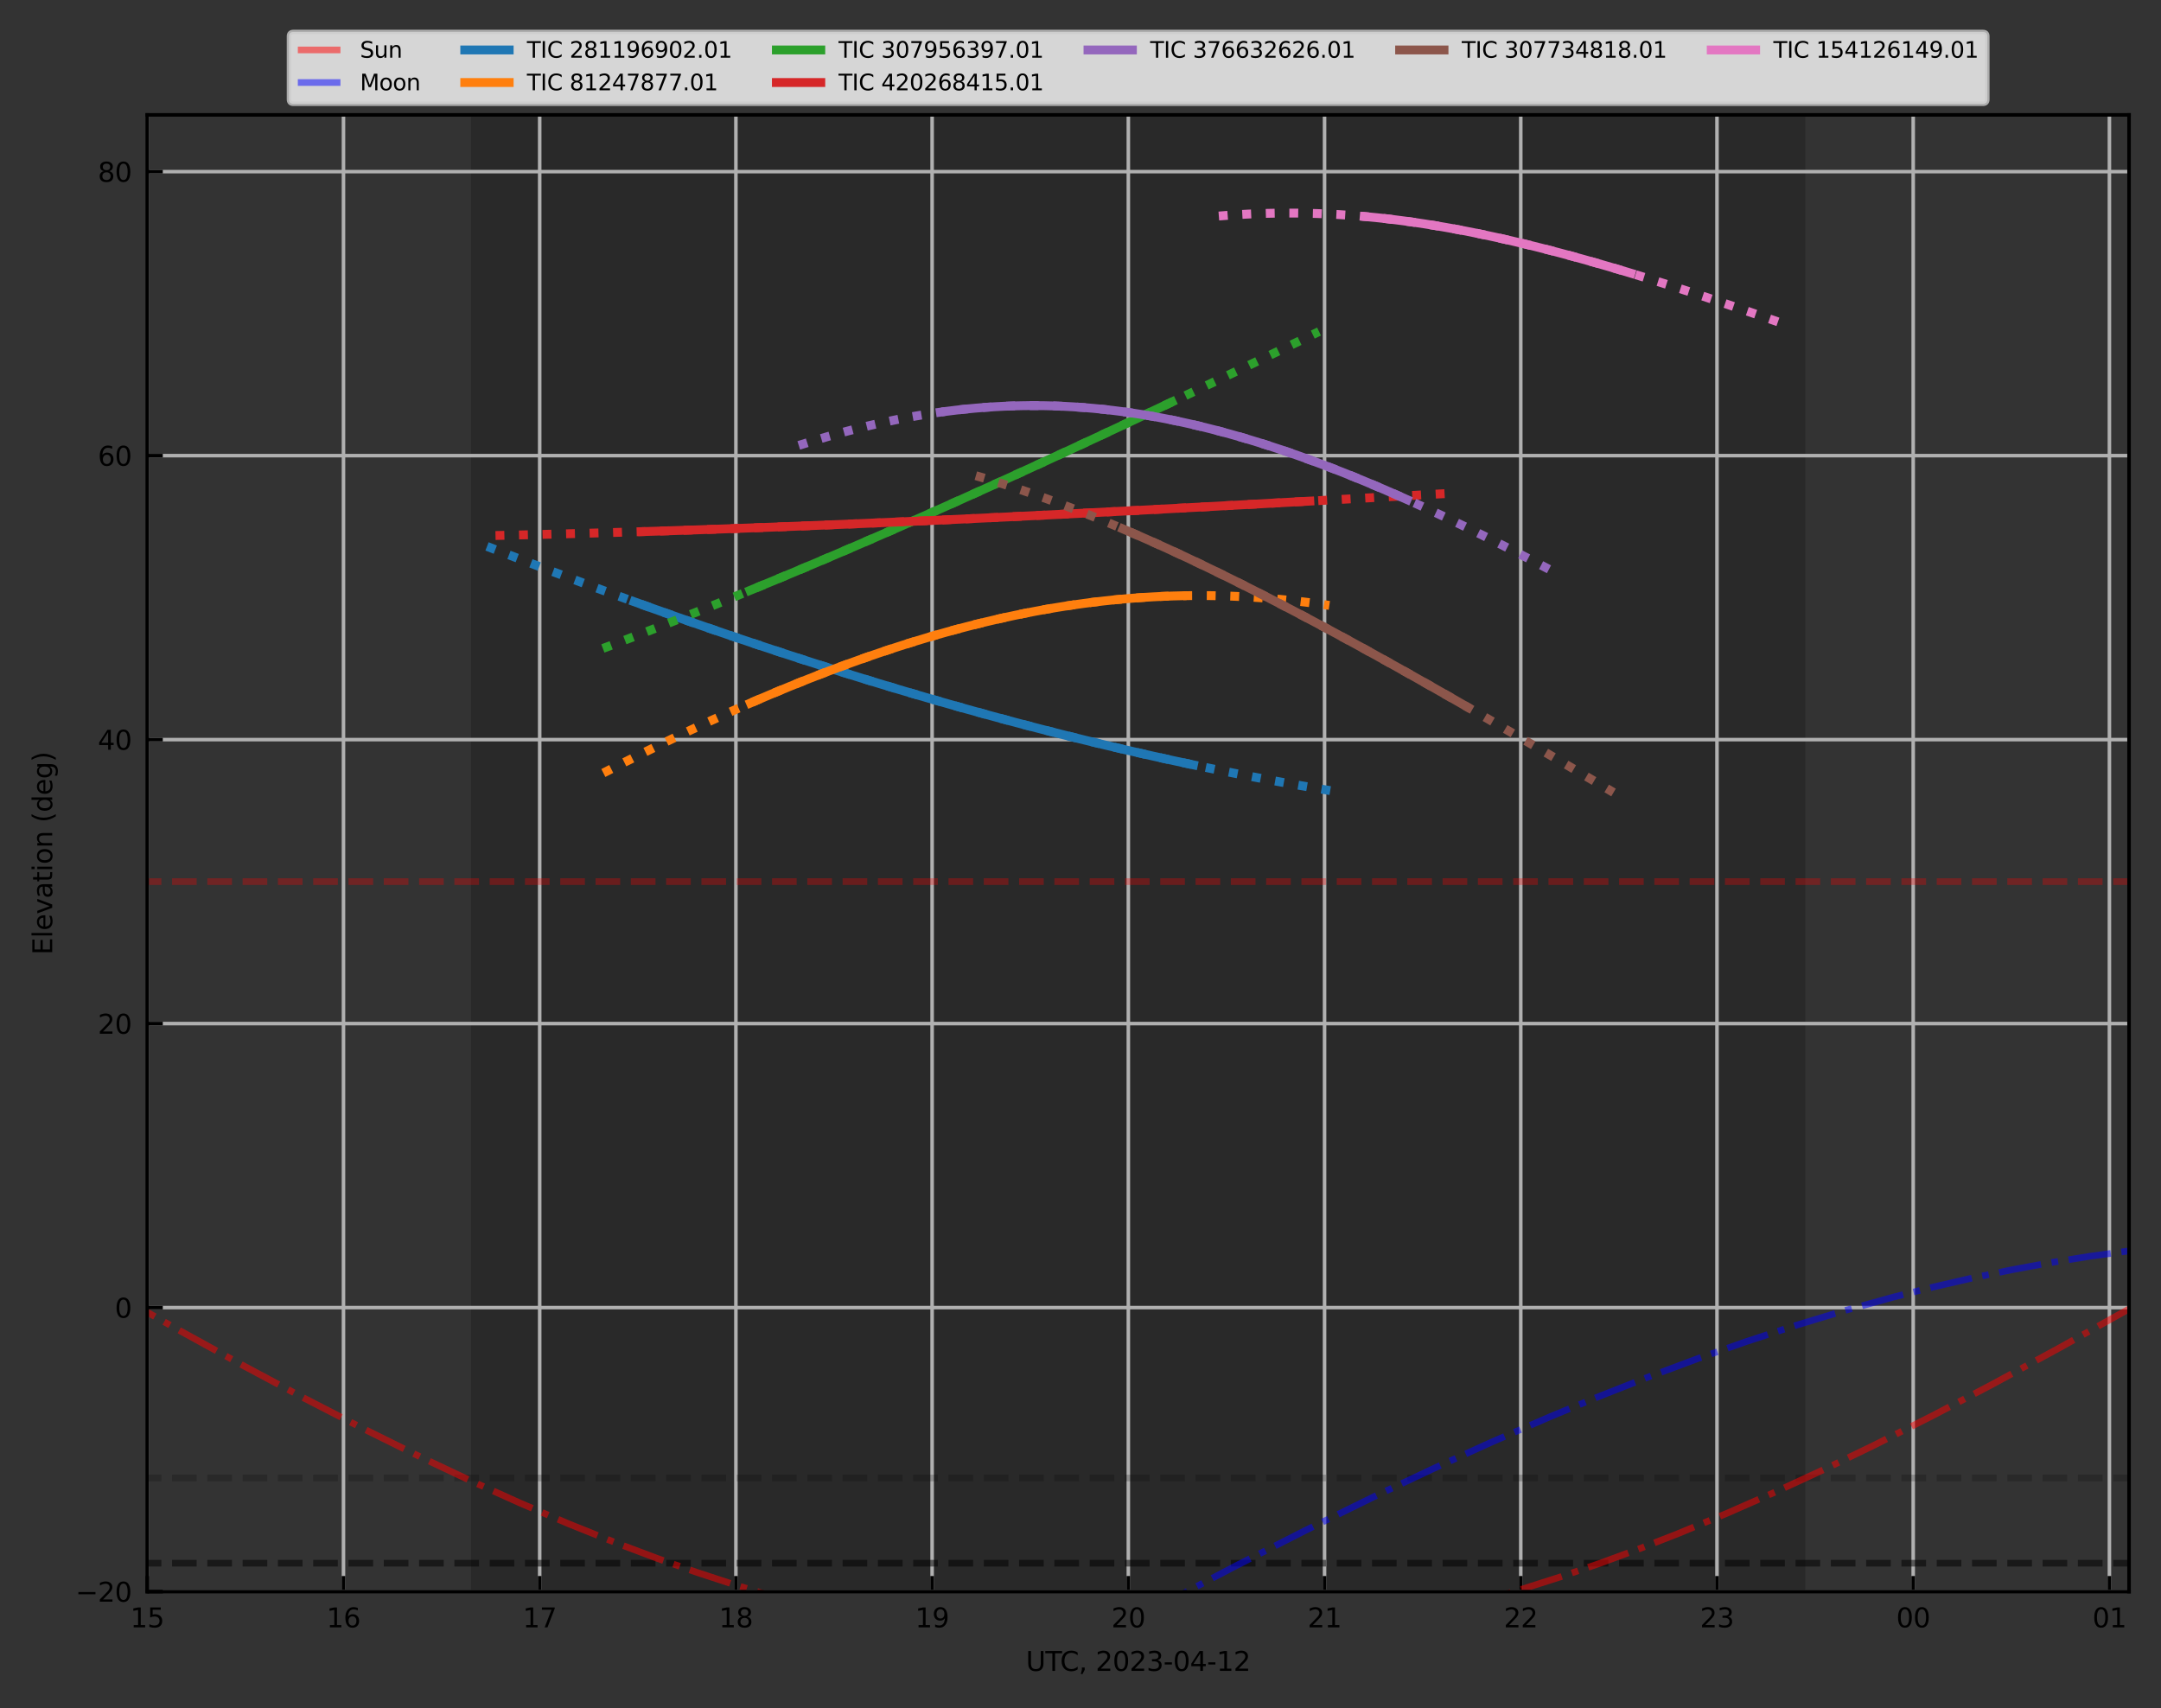 <?xml version="1.0" encoding="utf-8" standalone="no"?>
<!DOCTYPE svg PUBLIC "-//W3C//DTD SVG 1.1//EN"
  "http://www.w3.org/Graphics/SVG/1.1/DTD/svg11.dtd">
<svg xmlns:xlink="http://www.w3.org/1999/xlink" width="486.77pt" height="384.832pt" viewBox="0 0 486.77 384.832" xmlns="http://www.w3.org/2000/svg" version="1.1">
 <rect x="0" y="0" width="486.77" height="384.832" fill="#333333" stroke="none"/>
 <defs>
  <style type="text/css">*{stroke-linejoin: round; stroke-linecap: butt}</style>
 </defs>
 <g id="figure_1">
  <g id="patch_1">
   <path d="M 0 384.832 
L 486.77 384.832 
L 486.77 0 
L 0 0 
L 0 384.832 
z
" style="fill: none"/>
  </g>
  <g id="axes_1">
   <g id="patch_2">
    <path d="M 33.17 358.518 
L 479.57 358.518 
L 479.57 25.878 
L 33.17 25.878 
L 33.17 358.518 
z
" style="fill: none"/>
   </g>
   <g id="patch_3">
    <path d="M 106.096 358.518 
L 106.096 25.878 
L 406.643 25.878 
L 406.643 358.518 
z
" clip-path="url(#p3275be5b49)" style="opacity: 0.2"/>
   </g>
   <g id="matplotlib.axis_1">
    <g id="xtick_1">
     <g id="line2d_1">
      <path d="M 33.17 358.518 
L 33.17 25.878 
" clip-path="url(#p3275be5b49)" style="fill: none; stroke: #b0b0b0; stroke-width: 0.8; stroke-linecap: square"/>
     </g>
     <g id="line2d_2">
      <defs>
       <path id="m7aef702c8a" d="M 0 0 
L 0 -3.5 
" style="stroke: #000000; stroke-width: 0.8"/>
      </defs>
      <g>
       <use xlink:href="#m7aef702c8a" x="33.17" y="358.518" style="stroke: #000000; stroke-width: 0.8"/>
      </g>
     </g>
     <g id="text_1">
      <!-- 15 -->
      <g transform="translate(29.352 366.577) scale(0.06 -0.06)">
       <defs>
        <path id="DejaVuSans-31" d="M 794 531 
L 1825 531 
L 1825 4091 
L 703 3866 
L 703 4441 
L 1819 4666 
L 2450 4666 
L 2450 531 
L 3481 531 
L 3481 0 
L 794 0 
L 794 531 
z
" transform="scale(0.016)"/>
        <path id="DejaVuSans-35" d="M 691 4666 
L 3169 4666 
L 3169 4134 
L 1269 4134 
L 1269 2991 
Q 1406 3038 1543 3061 
Q 1681 3084 1819 3084 
Q 2600 3084 3056 2656 
Q 3513 2228 3513 1497 
Q 3513 744 3044 326 
Q 2575 -91 1722 -91 
Q 1428 -91 1123 -41 
Q 819 9 494 109 
L 494 744 
Q 775 591 1075 516 
Q 1375 441 1709 441 
Q 2250 441 2565 725 
Q 2881 1009 2881 1497 
Q 2881 1984 2565 2268 
Q 2250 2553 1709 2553 
Q 1456 2553 1204 2497 
Q 953 2441 691 2322 
L 691 4666 
z
" transform="scale(0.016)"/>
       </defs>
       <use xlink:href="#DejaVuSans-31"/>
       <use xlink:href="#DejaVuSans-35" x="63.623"/>
      </g>
     </g>
    </g>
    <g id="xtick_2">
     <g id="line2d_3">
      <path d="M 77.368 358.518 
L 77.368 25.878 
" clip-path="url(#p3275be5b49)" style="fill: none; stroke: #b0b0b0; stroke-width: 0.8; stroke-linecap: square"/>
     </g>
     <g id="line2d_4">
      <g>
       <use xlink:href="#m7aef702c8a" x="77.368" y="358.518" style="stroke: #000000; stroke-width: 0.8"/>
      </g>
     </g>
     <g id="text_2">
      <!-- 16 -->
      <g transform="translate(73.55 366.577) scale(0.06 -0.06)">
       <defs>
        <path id="DejaVuSans-36" d="M 2113 2584 
Q 1688 2584 1439 2293 
Q 1191 2003 1191 1497 
Q 1191 994 1439 701 
Q 1688 409 2113 409 
Q 2538 409 2786 701 
Q 3034 994 3034 1497 
Q 3034 2003 2786 2293 
Q 2538 2584 2113 2584 
z
M 3366 4563 
L 3366 3988 
Q 3128 4100 2886 4159 
Q 2644 4219 2406 4219 
Q 1781 4219 1451 3797 
Q 1122 3375 1075 2522 
Q 1259 2794 1537 2939 
Q 1816 3084 2150 3084 
Q 2853 3084 3261 2657 
Q 3669 2231 3669 1497 
Q 3669 778 3244 343 
Q 2819 -91 2113 -91 
Q 1303 -91 875 529 
Q 447 1150 447 2328 
Q 447 3434 972 4092 
Q 1497 4750 2381 4750 
Q 2619 4750 2861 4703 
Q 3103 4656 3366 4563 
z
" transform="scale(0.016)"/>
       </defs>
       <use xlink:href="#DejaVuSans-31"/>
       <use xlink:href="#DejaVuSans-36" x="63.623"/>
      </g>
     </g>
    </g>
    <g id="xtick_3">
     <g id="line2d_5">
      <path d="M 121.566 358.518 
L 121.566 25.878 
" clip-path="url(#p3275be5b49)" style="fill: none; stroke: #b0b0b0; stroke-width: 0.8; stroke-linecap: square"/>
     </g>
     <g id="line2d_6">
      <g>
       <use xlink:href="#m7aef702c8a" x="121.566" y="358.518" style="stroke: #000000; stroke-width: 0.8"/>
      </g>
     </g>
     <g id="text_3">
      <!-- 17 -->
      <g transform="translate(117.748 366.577) scale(0.06 -0.06)">
       <defs>
        <path id="DejaVuSans-37" d="M 525 4666 
L 3525 4666 
L 3525 4397 
L 1831 0 
L 1172 0 
L 2766 4134 
L 525 4134 
L 525 4666 
z
" transform="scale(0.016)"/>
       </defs>
       <use xlink:href="#DejaVuSans-31"/>
       <use xlink:href="#DejaVuSans-37" x="63.623"/>
      </g>
     </g>
    </g>
    <g id="xtick_4">
     <g id="line2d_7">
      <path d="M 165.764 358.518 
L 165.764 25.878 
" clip-path="url(#p3275be5b49)" style="fill: none; stroke: #b0b0b0; stroke-width: 0.8; stroke-linecap: square"/>
     </g>
     <g id="line2d_8">
      <g>
       <use xlink:href="#m7aef702c8a" x="165.764" y="358.518" style="stroke: #000000; stroke-width: 0.8"/>
      </g>
     </g>
     <g id="text_4">
      <!-- 18 -->
      <g transform="translate(161.946 366.577) scale(0.06 -0.06)">
       <defs>
        <path id="DejaVuSans-38" d="M 2034 2216 
Q 1584 2216 1326 1975 
Q 1069 1734 1069 1313 
Q 1069 891 1326 650 
Q 1584 409 2034 409 
Q 2484 409 2743 651 
Q 3003 894 3003 1313 
Q 3003 1734 2745 1975 
Q 2488 2216 2034 2216 
z
M 1403 2484 
Q 997 2584 770 2862 
Q 544 3141 544 3541 
Q 544 4100 942 4425 
Q 1341 4750 2034 4750 
Q 2731 4750 3128 4425 
Q 3525 4100 3525 3541 
Q 3525 3141 3298 2862 
Q 3072 2584 2669 2484 
Q 3125 2378 3379 2068 
Q 3634 1759 3634 1313 
Q 3634 634 3220 271 
Q 2806 -91 2034 -91 
Q 1263 -91 848 271 
Q 434 634 434 1313 
Q 434 1759 690 2068 
Q 947 2378 1403 2484 
z
M 1172 3481 
Q 1172 3119 1398 2916 
Q 1625 2713 2034 2713 
Q 2441 2713 2670 2916 
Q 2900 3119 2900 3481 
Q 2900 3844 2670 4047 
Q 2441 4250 2034 4250 
Q 1625 4250 1398 4047 
Q 1172 3844 1172 3481 
z
" transform="scale(0.016)"/>
       </defs>
       <use xlink:href="#DejaVuSans-31"/>
       <use xlink:href="#DejaVuSans-38" x="63.623"/>
      </g>
     </g>
    </g>
    <g id="xtick_5">
     <g id="line2d_9">
      <path d="M 209.962 358.518 
L 209.962 25.878 
" clip-path="url(#p3275be5b49)" style="fill: none; stroke: #b0b0b0; stroke-width: 0.8; stroke-linecap: square"/>
     </g>
     <g id="line2d_10">
      <g>
       <use xlink:href="#m7aef702c8a" x="209.962" y="358.518" style="stroke: #000000; stroke-width: 0.8"/>
      </g>
     </g>
     <g id="text_5">
      <!-- 19 -->
      <g transform="translate(206.144 366.577) scale(0.06 -0.06)">
       <defs>
        <path id="DejaVuSans-39" d="M 703 97 
L 703 672 
Q 941 559 1184 500 
Q 1428 441 1663 441 
Q 2288 441 2617 861 
Q 2947 1281 2994 2138 
Q 2813 1869 2534 1725 
Q 2256 1581 1919 1581 
Q 1219 1581 811 2004 
Q 403 2428 403 3163 
Q 403 3881 828 4315 
Q 1253 4750 1959 4750 
Q 2769 4750 3195 4129 
Q 3622 3509 3622 2328 
Q 3622 1225 3098 567 
Q 2575 -91 1691 -91 
Q 1453 -91 1209 -44 
Q 966 3 703 97 
z
M 1959 2075 
Q 2384 2075 2632 2365 
Q 2881 2656 2881 3163 
Q 2881 3666 2632 3958 
Q 2384 4250 1959 4250 
Q 1534 4250 1286 3958 
Q 1038 3666 1038 3163 
Q 1038 2656 1286 2365 
Q 1534 2075 1959 2075 
z
" transform="scale(0.016)"/>
       </defs>
       <use xlink:href="#DejaVuSans-31"/>
       <use xlink:href="#DejaVuSans-39" x="63.623"/>
      </g>
     </g>
    </g>
    <g id="xtick_6">
     <g id="line2d_11">
      <path d="M 254.16 358.518 
L 254.16 25.878 
" clip-path="url(#p3275be5b49)" style="fill: none; stroke: #b0b0b0; stroke-width: 0.8; stroke-linecap: square"/>
     </g>
     <g id="line2d_12">
      <g>
       <use xlink:href="#m7aef702c8a" x="254.16" y="358.518" style="stroke: #000000; stroke-width: 0.8"/>
      </g>
     </g>
     <g id="text_6">
      <!-- 20 -->
      <g transform="translate(250.342 366.577) scale(0.06 -0.06)">
       <defs>
        <path id="DejaVuSans-32" d="M 1228 531 
L 3431 531 
L 3431 0 
L 469 0 
L 469 531 
Q 828 903 1448 1529 
Q 2069 2156 2228 2338 
Q 2531 2678 2651 2914 
Q 2772 3150 2772 3378 
Q 2772 3750 2511 3984 
Q 2250 4219 1831 4219 
Q 1534 4219 1204 4116 
Q 875 4013 500 3803 
L 500 4441 
Q 881 4594 1212 4672 
Q 1544 4750 1819 4750 
Q 2544 4750 2975 4387 
Q 3406 4025 3406 3419 
Q 3406 3131 3298 2873 
Q 3191 2616 2906 2266 
Q 2828 2175 2409 1742 
Q 1991 1309 1228 531 
z
" transform="scale(0.016)"/>
        <path id="DejaVuSans-30" d="M 2034 4250 
Q 1547 4250 1301 3770 
Q 1056 3291 1056 2328 
Q 1056 1369 1301 889 
Q 1547 409 2034 409 
Q 2525 409 2770 889 
Q 3016 1369 3016 2328 
Q 3016 3291 2770 3770 
Q 2525 4250 2034 4250 
z
M 2034 4750 
Q 2819 4750 3233 4129 
Q 3647 3509 3647 2328 
Q 3647 1150 3233 529 
Q 2819 -91 2034 -91 
Q 1250 -91 836 529 
Q 422 1150 422 2328 
Q 422 3509 836 4129 
Q 1250 4750 2034 4750 
z
" transform="scale(0.016)"/>
       </defs>
       <use xlink:href="#DejaVuSans-32"/>
       <use xlink:href="#DejaVuSans-30" x="63.623"/>
      </g>
     </g>
    </g>
    <g id="xtick_7">
     <g id="line2d_13">
      <path d="M 298.358 358.518 
L 298.358 25.878 
" clip-path="url(#p3275be5b49)" style="fill: none; stroke: #b0b0b0; stroke-width: 0.8; stroke-linecap: square"/>
     </g>
     <g id="line2d_14">
      <g>
       <use xlink:href="#m7aef702c8a" x="298.358" y="358.518" style="stroke: #000000; stroke-width: 0.8"/>
      </g>
     </g>
     <g id="text_7">
      <!-- 21 -->
      <g transform="translate(294.54 366.577) scale(0.06 -0.06)">
       <use xlink:href="#DejaVuSans-32"/>
       <use xlink:href="#DejaVuSans-31" x="63.623"/>
      </g>
     </g>
    </g>
    <g id="xtick_8">
     <g id="line2d_15">
      <path d="M 342.556 358.518 
L 342.556 25.878 
" clip-path="url(#p3275be5b49)" style="fill: none; stroke: #b0b0b0; stroke-width: 0.8; stroke-linecap: square"/>
     </g>
     <g id="line2d_16">
      <g>
       <use xlink:href="#m7aef702c8a" x="342.556" y="358.518" style="stroke: #000000; stroke-width: 0.8"/>
      </g>
     </g>
     <g id="text_8">
      <!-- 22 -->
      <g transform="translate(338.738 366.577) scale(0.06 -0.06)">
       <use xlink:href="#DejaVuSans-32"/>
       <use xlink:href="#DejaVuSans-32" x="63.623"/>
      </g>
     </g>
    </g>
    <g id="xtick_9">
     <g id="line2d_17">
      <path d="M 386.754 358.518 
L 386.754 25.878 
" clip-path="url(#p3275be5b49)" style="fill: none; stroke: #b0b0b0; stroke-width: 0.8; stroke-linecap: square"/>
     </g>
     <g id="line2d_18">
      <g>
       <use xlink:href="#m7aef702c8a" x="386.754" y="358.518" style="stroke: #000000; stroke-width: 0.8"/>
      </g>
     </g>
     <g id="text_9">
      <!-- 23 -->
      <g transform="translate(382.936 366.577) scale(0.06 -0.06)">
       <defs>
        <path id="DejaVuSans-33" d="M 2597 2516 
Q 3050 2419 3304 2112 
Q 3559 1806 3559 1356 
Q 3559 666 3084 287 
Q 2609 -91 1734 -91 
Q 1441 -91 1130 -33 
Q 819 25 488 141 
L 488 750 
Q 750 597 1062 519 
Q 1375 441 1716 441 
Q 2309 441 2620 675 
Q 2931 909 2931 1356 
Q 2931 1769 2642 2001 
Q 2353 2234 1838 2234 
L 1294 2234 
L 1294 2753 
L 1863 2753 
Q 2328 2753 2575 2939 
Q 2822 3125 2822 3475 
Q 2822 3834 2567 4026 
Q 2313 4219 1838 4219 
Q 1578 4219 1281 4162 
Q 984 4106 628 3988 
L 628 4550 
Q 988 4650 1302 4700 
Q 1616 4750 1894 4750 
Q 2613 4750 3031 4423 
Q 3450 4097 3450 3541 
Q 3450 3153 3228 2886 
Q 3006 2619 2597 2516 
z
" transform="scale(0.016)"/>
       </defs>
       <use xlink:href="#DejaVuSans-32"/>
       <use xlink:href="#DejaVuSans-33" x="63.623"/>
      </g>
     </g>
    </g>
    <g id="xtick_10">
     <g id="line2d_19">
      <path d="M 430.952 358.518 
L 430.952 25.878 
" clip-path="url(#p3275be5b49)" style="fill: none; stroke: #b0b0b0; stroke-width: 0.8; stroke-linecap: square"/>
     </g>
     <g id="line2d_20">
      <g>
       <use xlink:href="#m7aef702c8a" x="430.952" y="358.518" style="stroke: #000000; stroke-width: 0.8"/>
      </g>
     </g>
     <g id="text_10">
      <!-- 00 -->
      <g transform="translate(427.134 366.577) scale(0.06 -0.06)">
       <use xlink:href="#DejaVuSans-30"/>
       <use xlink:href="#DejaVuSans-30" x="63.623"/>
      </g>
     </g>
    </g>
    <g id="xtick_11">
     <g id="line2d_21">
      <path d="M 475.15 358.518 
L 475.15 25.878 
" clip-path="url(#p3275be5b49)" style="fill: none; stroke: #b0b0b0; stroke-width: 0.8; stroke-linecap: square"/>
     </g>
     <g id="line2d_22">
      <g>
       <use xlink:href="#m7aef702c8a" x="475.15" y="358.518" style="stroke: #000000; stroke-width: 0.8"/>
      </g>
     </g>
     <g id="text_11">
      <!-- 01 -->
      <g transform="translate(471.332 366.577) scale(0.06 -0.06)">
       <use xlink:href="#DejaVuSans-30"/>
       <use xlink:href="#DejaVuSans-31" x="63.623"/>
      </g>
     </g>
    </g>
    <g id="text_12">
     <!-- UTC, 2023-04-12 -->
     <g transform="translate(231.082 376.384) scale(0.06 -0.06)">
      <defs>
       <path id="DejaVuSans-55" d="M 556 4666 
L 1191 4666 
L 1191 1831 
Q 1191 1081 1462 751 
Q 1734 422 2344 422 
Q 2950 422 3222 751 
Q 3494 1081 3494 1831 
L 3494 4666 
L 4128 4666 
L 4128 1753 
Q 4128 841 3676 375 
Q 3225 -91 2344 -91 
Q 1459 -91 1007 375 
Q 556 841 556 1753 
L 556 4666 
z
" transform="scale(0.016)"/>
       <path id="DejaVuSans-54" d="M -19 4666 
L 3928 4666 
L 3928 4134 
L 2272 4134 
L 2272 0 
L 1638 0 
L 1638 4134 
L -19 4134 
L -19 4666 
z
" transform="scale(0.016)"/>
       <path id="DejaVuSans-43" d="M 4122 4306 
L 4122 3641 
Q 3803 3938 3442 4084 
Q 3081 4231 2675 4231 
Q 1875 4231 1450 3742 
Q 1025 3253 1025 2328 
Q 1025 1406 1450 917 
Q 1875 428 2675 428 
Q 3081 428 3442 575 
Q 3803 722 4122 1019 
L 4122 359 
Q 3791 134 3420 21 
Q 3050 -91 2638 -91 
Q 1578 -91 968 557 
Q 359 1206 359 2328 
Q 359 3453 968 4101 
Q 1578 4750 2638 4750 
Q 3056 4750 3426 4639 
Q 3797 4528 4122 4306 
z
" transform="scale(0.016)"/>
       <path id="DejaVuSans-2c" d="M 750 794 
L 1409 794 
L 1409 256 
L 897 -744 
L 494 -744 
L 750 256 
L 750 794 
z
" transform="scale(0.016)"/>
       <path id="DejaVuSans-20" transform="scale(0.016)"/>
       <path id="DejaVuSans-2d" d="M 313 2009 
L 1997 2009 
L 1997 1497 
L 313 1497 
L 313 2009 
z
" transform="scale(0.016)"/>
       <path id="DejaVuSans-34" d="M 2419 4116 
L 825 1625 
L 2419 1625 
L 2419 4116 
z
M 2253 4666 
L 3047 4666 
L 3047 1625 
L 3713 1625 
L 3713 1100 
L 3047 1100 
L 3047 0 
L 2419 0 
L 2419 1100 
L 313 1100 
L 313 1709 
L 2253 4666 
z
" transform="scale(0.016)"/>
      </defs>
      <use xlink:href="#DejaVuSans-55"/>
      <use xlink:href="#DejaVuSans-54" x="73.193"/>
      <use xlink:href="#DejaVuSans-43" x="128.402"/>
      <use xlink:href="#DejaVuSans-2c" x="198.227"/>
      <use xlink:href="#DejaVuSans-20" x="230.014"/>
      <use xlink:href="#DejaVuSans-32" x="261.801"/>
      <use xlink:href="#DejaVuSans-30" x="325.424"/>
      <use xlink:href="#DejaVuSans-32" x="389.047"/>
      <use xlink:href="#DejaVuSans-33" x="452.67"/>
      <use xlink:href="#DejaVuSans-2d" x="516.293"/>
      <use xlink:href="#DejaVuSans-30" x="552.377"/>
      <use xlink:href="#DejaVuSans-34" x="616"/>
      <use xlink:href="#DejaVuSans-2d" x="679.623"/>
      <use xlink:href="#DejaVuSans-31" x="715.707"/>
      <use xlink:href="#DejaVuSans-32" x="779.33"/>
     </g>
    </g>
   </g>
   <g id="matplotlib.axis_2">
    <g id="ytick_1">
     <g id="line2d_23">
      <path d="M 33.17 358.518 
L 479.57 358.518 
" clip-path="url(#p3275be5b49)" style="fill: none; stroke: #b0b0b0; stroke-width: 0.8; stroke-linecap: square"/>
     </g>
     <g id="line2d_24">
      <defs>
       <path id="m1a152075ad" d="M 0 0 
L 3.5 0 
" style="stroke: #000000; stroke-width: 0.8"/>
      </defs>
      <g>
       <use xlink:href="#m1a152075ad" x="33.17" y="358.518" style="stroke: #000000; stroke-width: 0.8"/>
      </g>
     </g>
     <g id="text_13">
      <!-- −20 -->
      <g transform="translate(17.007 360.798) scale(0.06 -0.06)">
       <defs>
        <path id="DejaVuSans-2212" d="M 678 2272 
L 4684 2272 
L 4684 1741 
L 678 1741 
L 678 2272 
z
" transform="scale(0.016)"/>
       </defs>
       <use xlink:href="#DejaVuSans-2212"/>
       <use xlink:href="#DejaVuSans-32" x="83.789"/>
       <use xlink:href="#DejaVuSans-30" x="147.412"/>
      </g>
     </g>
    </g>
    <g id="ytick_2">
     <g id="line2d_25">
      <path d="M 33.17 294.547 
L 479.57 294.547 
" clip-path="url(#p3275be5b49)" style="fill: none; stroke: #b0b0b0; stroke-width: 0.8; stroke-linecap: square"/>
     </g>
     <g id="line2d_26">
      <g>
       <use xlink:href="#m1a152075ad" x="33.17" y="294.547" style="stroke: #000000; stroke-width: 0.8"/>
      </g>
     </g>
     <g id="text_14">
      <!-- 0 -->
      <g transform="translate(25.852 296.826) scale(0.06 -0.06)">
       <use xlink:href="#DejaVuSans-30"/>
      </g>
     </g>
    </g>
    <g id="ytick_3">
     <g id="line2d_27">
      <path d="M 33.17 230.576 
L 479.57 230.576 
" clip-path="url(#p3275be5b49)" style="fill: none; stroke: #b0b0b0; stroke-width: 0.8; stroke-linecap: square"/>
     </g>
     <g id="line2d_28">
      <g>
       <use xlink:href="#m1a152075ad" x="33.17" y="230.576" style="stroke: #000000; stroke-width: 0.8"/>
      </g>
     </g>
     <g id="text_15">
      <!-- 20 -->
      <g transform="translate(22.035 232.855) scale(0.06 -0.06)">
       <use xlink:href="#DejaVuSans-32"/>
       <use xlink:href="#DejaVuSans-30" x="63.623"/>
      </g>
     </g>
    </g>
    <g id="ytick_4">
     <g id="line2d_29">
      <path d="M 33.17 166.604 
L 479.57 166.604 
" clip-path="url(#p3275be5b49)" style="fill: none; stroke: #b0b0b0; stroke-width: 0.8; stroke-linecap: square"/>
     </g>
     <g id="line2d_30">
      <g>
       <use xlink:href="#m1a152075ad" x="33.17" y="166.604" style="stroke: #000000; stroke-width: 0.8"/>
      </g>
     </g>
     <g id="text_16">
      <!-- 40 -->
      <g transform="translate(22.035 168.884) scale(0.06 -0.06)">
       <use xlink:href="#DejaVuSans-34"/>
       <use xlink:href="#DejaVuSans-30" x="63.623"/>
      </g>
     </g>
    </g>
    <g id="ytick_5">
     <g id="line2d_31">
      <path d="M 33.17 102.633 
L 479.57 102.633 
" clip-path="url(#p3275be5b49)" style="fill: none; stroke: #b0b0b0; stroke-width: 0.8; stroke-linecap: square"/>
     </g>
     <g id="line2d_32">
      <g>
       <use xlink:href="#m1a152075ad" x="33.17" y="102.633" style="stroke: #000000; stroke-width: 0.8"/>
      </g>
     </g>
     <g id="text_17">
      <!-- 60 -->
      <g transform="translate(22.035 104.913) scale(0.06 -0.06)">
       <use xlink:href="#DejaVuSans-36"/>
       <use xlink:href="#DejaVuSans-30" x="63.623"/>
      </g>
     </g>
    </g>
    <g id="ytick_6">
     <g id="line2d_33">
      <path d="M 33.17 38.662 
L 479.57 38.662 
" clip-path="url(#p3275be5b49)" style="fill: none; stroke: #b0b0b0; stroke-width: 0.8; stroke-linecap: square"/>
     </g>
     <g id="line2d_34">
      <g>
       <use xlink:href="#m1a152075ad" x="33.17" y="38.662" style="stroke: #000000; stroke-width: 0.8"/>
      </g>
     </g>
     <g id="text_18">
      <!-- 80 -->
      <g transform="translate(22.035 40.941) scale(0.06 -0.06)">
       <use xlink:href="#DejaVuSans-38"/>
       <use xlink:href="#DejaVuSans-30" x="63.623"/>
      </g>
     </g>
    </g>
    <g id="text_19">
     <!-- Elevation (deg) -->
     <g transform="translate(11.759 215.083) rotate(-90) scale(0.06 -0.06)">
      <defs>
       <path id="DejaVuSans-45" d="M 628 4666 
L 3578 4666 
L 3578 4134 
L 1259 4134 
L 1259 2753 
L 3481 2753 
L 3481 2222 
L 1259 2222 
L 1259 531 
L 3634 531 
L 3634 0 
L 628 0 
L 628 4666 
z
" transform="scale(0.016)"/>
       <path id="DejaVuSans-6c" d="M 603 4863 
L 1178 4863 
L 1178 0 
L 603 0 
L 603 4863 
z
" transform="scale(0.016)"/>
       <path id="DejaVuSans-65" d="M 3597 1894 
L 3597 1613 
L 953 1613 
Q 991 1019 1311 708 
Q 1631 397 2203 397 
Q 2534 397 2845 478 
Q 3156 559 3463 722 
L 3463 178 
Q 3153 47 2828 -22 
Q 2503 -91 2169 -91 
Q 1331 -91 842 396 
Q 353 884 353 1716 
Q 353 2575 817 3079 
Q 1281 3584 2069 3584 
Q 2775 3584 3186 3129 
Q 3597 2675 3597 1894 
z
M 3022 2063 
Q 3016 2534 2758 2815 
Q 2500 3097 2075 3097 
Q 1594 3097 1305 2825 
Q 1016 2553 972 2059 
L 3022 2063 
z
" transform="scale(0.016)"/>
       <path id="DejaVuSans-76" d="M 191 3500 
L 800 3500 
L 1894 563 
L 2988 3500 
L 3597 3500 
L 2284 0 
L 1503 0 
L 191 3500 
z
" transform="scale(0.016)"/>
       <path id="DejaVuSans-61" d="M 2194 1759 
Q 1497 1759 1228 1600 
Q 959 1441 959 1056 
Q 959 750 1161 570 
Q 1363 391 1709 391 
Q 2188 391 2477 730 
Q 2766 1069 2766 1631 
L 2766 1759 
L 2194 1759 
z
M 3341 1997 
L 3341 0 
L 2766 0 
L 2766 531 
Q 2569 213 2275 61 
Q 1981 -91 1556 -91 
Q 1019 -91 701 211 
Q 384 513 384 1019 
Q 384 1609 779 1909 
Q 1175 2209 1959 2209 
L 2766 2209 
L 2766 2266 
Q 2766 2663 2505 2880 
Q 2244 3097 1772 3097 
Q 1472 3097 1187 3025 
Q 903 2953 641 2809 
L 641 3341 
Q 956 3463 1253 3523 
Q 1550 3584 1831 3584 
Q 2591 3584 2966 3190 
Q 3341 2797 3341 1997 
z
" transform="scale(0.016)"/>
       <path id="DejaVuSans-74" d="M 1172 4494 
L 1172 3500 
L 2356 3500 
L 2356 3053 
L 1172 3053 
L 1172 1153 
Q 1172 725 1289 603 
Q 1406 481 1766 481 
L 2356 481 
L 2356 0 
L 1766 0 
Q 1100 0 847 248 
Q 594 497 594 1153 
L 594 3053 
L 172 3053 
L 172 3500 
L 594 3500 
L 594 4494 
L 1172 4494 
z
" transform="scale(0.016)"/>
       <path id="DejaVuSans-69" d="M 603 3500 
L 1178 3500 
L 1178 0 
L 603 0 
L 603 3500 
z
M 603 4863 
L 1178 4863 
L 1178 4134 
L 603 4134 
L 603 4863 
z
" transform="scale(0.016)"/>
       <path id="DejaVuSans-6f" d="M 1959 3097 
Q 1497 3097 1228 2736 
Q 959 2375 959 1747 
Q 959 1119 1226 758 
Q 1494 397 1959 397 
Q 2419 397 2687 759 
Q 2956 1122 2956 1747 
Q 2956 2369 2687 2733 
Q 2419 3097 1959 3097 
z
M 1959 3584 
Q 2709 3584 3137 3096 
Q 3566 2609 3566 1747 
Q 3566 888 3137 398 
Q 2709 -91 1959 -91 
Q 1206 -91 779 398 
Q 353 888 353 1747 
Q 353 2609 779 3096 
Q 1206 3584 1959 3584 
z
" transform="scale(0.016)"/>
       <path id="DejaVuSans-6e" d="M 3513 2113 
L 3513 0 
L 2938 0 
L 2938 2094 
Q 2938 2591 2744 2837 
Q 2550 3084 2163 3084 
Q 1697 3084 1428 2787 
Q 1159 2491 1159 1978 
L 1159 0 
L 581 0 
L 581 3500 
L 1159 3500 
L 1159 2956 
Q 1366 3272 1645 3428 
Q 1925 3584 2291 3584 
Q 2894 3584 3203 3211 
Q 3513 2838 3513 2113 
z
" transform="scale(0.016)"/>
       <path id="DejaVuSans-28" d="M 1984 4856 
Q 1566 4138 1362 3434 
Q 1159 2731 1159 2009 
Q 1159 1288 1364 580 
Q 1569 -128 1984 -844 
L 1484 -844 
Q 1016 -109 783 600 
Q 550 1309 550 2009 
Q 550 2706 781 3412 
Q 1013 4119 1484 4856 
L 1984 4856 
z
" transform="scale(0.016)"/>
       <path id="DejaVuSans-64" d="M 2906 2969 
L 2906 4863 
L 3481 4863 
L 3481 0 
L 2906 0 
L 2906 525 
Q 2725 213 2448 61 
Q 2172 -91 1784 -91 
Q 1150 -91 751 415 
Q 353 922 353 1747 
Q 353 2572 751 3078 
Q 1150 3584 1784 3584 
Q 2172 3584 2448 3432 
Q 2725 3281 2906 2969 
z
M 947 1747 
Q 947 1113 1208 752 
Q 1469 391 1925 391 
Q 2381 391 2643 752 
Q 2906 1113 2906 1747 
Q 2906 2381 2643 2742 
Q 2381 3103 1925 3103 
Q 1469 3103 1208 2742 
Q 947 2381 947 1747 
z
" transform="scale(0.016)"/>
       <path id="DejaVuSans-67" d="M 2906 1791 
Q 2906 2416 2648 2759 
Q 2391 3103 1925 3103 
Q 1463 3103 1205 2759 
Q 947 2416 947 1791 
Q 947 1169 1205 825 
Q 1463 481 1925 481 
Q 2391 481 2648 825 
Q 2906 1169 2906 1791 
z
M 3481 434 
Q 3481 -459 3084 -895 
Q 2688 -1331 1869 -1331 
Q 1566 -1331 1297 -1286 
Q 1028 -1241 775 -1147 
L 775 -588 
Q 1028 -725 1275 -790 
Q 1522 -856 1778 -856 
Q 2344 -856 2625 -561 
Q 2906 -266 2906 331 
L 2906 616 
Q 2728 306 2450 153 
Q 2172 0 1784 0 
Q 1141 0 747 490 
Q 353 981 353 1791 
Q 353 2603 747 3093 
Q 1141 3584 1784 3584 
Q 2172 3584 2450 3431 
Q 2728 3278 2906 2969 
L 2906 3500 
L 3481 3500 
L 3481 434 
z
" transform="scale(0.016)"/>
       <path id="DejaVuSans-29" d="M 513 4856 
L 1013 4856 
Q 1481 4119 1714 3412 
Q 1947 2706 1947 2009 
Q 1947 1309 1714 600 
Q 1481 -109 1013 -844 
L 513 -844 
Q 928 -128 1133 580 
Q 1338 1288 1338 2009 
Q 1338 2731 1133 3434 
Q 928 4138 513 4856 
z
" transform="scale(0.016)"/>
      </defs>
      <use xlink:href="#DejaVuSans-45"/>
      <use xlink:href="#DejaVuSans-6c" x="63.184"/>
      <use xlink:href="#DejaVuSans-65" x="90.967"/>
      <use xlink:href="#DejaVuSans-76" x="152.49"/>
      <use xlink:href="#DejaVuSans-61" x="211.67"/>
      <use xlink:href="#DejaVuSans-74" x="272.949"/>
      <use xlink:href="#DejaVuSans-69" x="312.158"/>
      <use xlink:href="#DejaVuSans-6f" x="339.941"/>
      <use xlink:href="#DejaVuSans-6e" x="401.123"/>
      <use xlink:href="#DejaVuSans-20" x="464.502"/>
      <use xlink:href="#DejaVuSans-28" x="496.289"/>
      <use xlink:href="#DejaVuSans-64" x="535.303"/>
      <use xlink:href="#DejaVuSans-65" x="598.779"/>
      <use xlink:href="#DejaVuSans-67" x="660.303"/>
      <use xlink:href="#DejaVuSans-29" x="723.779"/>
     </g>
    </g>
   </g>
   <g id="LineCollection_1">
    <path d="M -1 352.121 
L 487.77 352.121 
" clip-path="url(#p3275be5b49)" style="fill: none; stroke-dasharray: 5.55,2.4; stroke-dashoffset: 0; stroke: #000000; stroke-opacity: 0.5; stroke-width: 1.5"/>
   </g>
   <g id="LineCollection_2">
    <path d="M -1 332.93 
L 487.77 332.93 
" clip-path="url(#p3275be5b49)" style="fill: none; stroke-dasharray: 5.55,2.4; stroke-dashoffset: 0; stroke: #000000; stroke-opacity: 0.2; stroke-width: 1.5"/>
   </g>
   <g id="LineCollection_3">
    <path d="M -1 198.59 
L 487.77 198.59 
" clip-path="url(#p3275be5b49)" style="fill: none; stroke-dasharray: 5.55,2.4; stroke-dashoffset: 0; stroke: #ff0000; stroke-opacity: 0.3; stroke-width: 1.5"/>
   </g>
   <g id="line2d_35">
    <path d="M -1 275.927 
L 22.12 289.335 
L 39.799 299.349 
L 55.269 307.871 
L 68.528 314.955 
L 81.788 321.796 
L 95.047 328.358 
L 106.096 333.586 
L 117.146 338.573 
L 128.195 343.296 
L 139.245 347.731 
L 148.085 351.058 
L 156.924 354.175 
L 165.764 357.071 
L 174.603 359.736 
L 183.443 362.158 
L 192.283 364.328 
L 201.122 366.237 
L 209.962 367.876 
L 218.801 369.237 
L 227.641 370.315 
L 236.481 371.104 
L 245.32 371.601 
L 254.16 371.803 
L 262.999 371.708 
L 271.839 371.318 
L 280.679 370.634 
L 289.518 369.66 
L 298.358 368.4 
L 307.197 366.861 
L 316.037 365.048 
L 324.877 362.971 
L 333.716 360.637 
L 342.556 358.058 
L 351.395 355.242 
L 360.235 352.201 
L 369.075 348.946 
L 377.914 345.489 
L 388.964 340.9 
L 400.013 336.034 
L 411.063 330.916 
L 422.112 325.565 
L 435.372 318.871 
L 448.631 311.912 
L 464.1 303.506 
L 479.57 294.846 
L 487.77 290.17 
L 487.77 290.17 
" clip-path="url(#p3275be5b49)" style="fill: none; stroke-dasharray: 9.6,2.4,1.5,2.4; stroke-dashoffset: 0; stroke: #ff0000; stroke-opacity: 0.5; stroke-width: 1.5"/>
   </g>
   <g id="line2d_36">
    <path d="M 217.164 385.832 
L 240.9 372.705 
L 260.789 361.961 
L 278.469 352.674 
L 293.938 344.795 
L 309.407 337.186 
L 322.667 330.908 
L 335.926 324.877 
L 349.186 319.119 
L 360.235 314.546 
L 371.285 310.192 
L 382.334 306.07 
L 393.384 302.194 
L 404.433 298.578 
L 415.483 295.233 
L 426.532 292.172 
L 435.372 289.937 
L 444.211 287.896 
L 453.051 286.055 
L 461.89 284.42 
L 470.73 282.994 
L 479.57 281.782 
L 487.77 280.853 
L 487.77 280.853 
" clip-path="url(#p3275be5b49)" style="fill: none; stroke-dasharray: 9.6,2.4,1.5,2.4; stroke-dashoffset: 0; stroke: #0000ff; stroke-opacity: 0.5; stroke-width: 1.5"/>
   </g>
   <g id="line2d_37">
    <path d="M 109.703 123.082 
L 111.913 123.941 
L 114.123 124.796 
L 116.333 125.648 
L 118.543 126.495 
L 120.753 127.339 
L 122.962 128.179 
L 125.172 129.014 
L 127.382 129.846 
L 129.592 130.673 
L 131.802 131.497 
L 134.012 132.316 
L 136.222 133.131 
L 138.432 133.941 
L 140.642 134.747 
L 142.852 135.549 
L 145.061 136.346 
L 147.271 137.138 
L 149.481 137.926 
L 151.691 138.71 
L 153.901 139.488 
L 156.111 140.262 
L 158.321 141.031 
L 160.531 141.795 
L 162.741 142.555 
L 164.951 143.309 
L 167.16 144.058 
L 169.37 144.802 
L 171.58 145.542 
L 173.79 146.275 
L 176 147.004 
L 178.21 147.728 
L 180.42 148.446 
L 182.63 149.159 
L 184.84 149.866 
L 187.05 150.568 
L 189.259 151.264 
L 191.469 151.955 
L 193.679 152.64 
L 195.889 153.32 
L 198.099 153.994 
L 200.309 154.662 
L 202.519 155.325 
L 204.729 155.981 
L 206.939 156.632 
L 209.149 157.277 
L 211.358 157.916 
L 213.568 158.548 
L 215.778 159.175 
L 217.988 159.796 
L 220.198 160.411 
L 222.408 161.019 
L 224.618 161.621 
L 226.828 162.217 
L 229.038 162.807 
L 231.248 163.39 
L 233.457 163.967 
L 235.667 164.537 
L 237.877 165.101 
L 240.087 165.659 
L 242.297 166.209 
L 244.507 166.754 
L 246.717 167.291 
L 248.927 167.822 
L 251.137 168.347 
L 253.347 168.864 
L 255.556 169.375 
L 257.766 169.879 
L 259.976 170.376 
L 262.186 170.866 
L 264.396 171.349 
L 266.606 171.826 
L 268.816 172.295 
L 271.026 172.757 
L 273.236 173.212 
L 275.446 173.66 
L 277.655 174.101 
L 279.865 174.535 
L 282.075 174.961 
L 284.285 175.381 
L 286.495 175.793 
L 288.705 176.197 
L 290.915 176.595 
L 293.125 176.984 
L 295.335 177.367 
L 297.545 177.742 
L 299.754 178.11 
L 301.964 178.47 
" clip-path="url(#p3275be5b49)" style="fill: none; stroke-dasharray: 2,3.3; stroke-dashoffset: 0; stroke: #1f77b4; stroke-width: 2"/>
   </g>
   <g id="line2d_38">
    <path d="M 142.852 135.549 
L 145.061 136.346 
L 147.271 137.138 
L 149.481 137.926 
L 151.691 138.71 
L 153.901 139.488 
L 156.111 140.262 
L 158.321 141.031 
L 160.531 141.795 
L 162.741 142.555 
L 164.951 143.309 
L 167.16 144.058 
L 169.37 144.802 
L 171.58 145.542 
L 173.79 146.275 
L 176 147.004 
L 178.21 147.728 
L 180.42 148.446 
L 182.63 149.159 
L 184.84 149.866 
L 187.05 150.568 
L 189.259 151.264 
L 191.469 151.955 
L 193.679 152.64 
L 195.889 153.32 
L 198.099 153.994 
L 200.309 154.662 
L 202.519 155.325 
L 204.729 155.981 
L 206.939 156.632 
L 209.149 157.277 
L 211.358 157.916 
L 213.568 158.548 
L 215.778 159.175 
L 217.988 159.796 
L 220.198 160.411 
L 222.408 161.019 
L 224.618 161.621 
L 226.828 162.217 
L 229.038 162.807 
L 231.248 163.39 
L 233.457 163.967 
L 235.667 164.537 
L 237.877 165.101 
L 240.087 165.659 
L 242.297 166.209 
L 244.507 166.754 
L 246.717 167.291 
L 248.927 167.822 
L 251.137 168.347 
L 253.347 168.864 
L 255.556 169.375 
L 257.766 169.879 
L 259.976 170.376 
L 262.186 170.866 
L 264.396 171.349 
L 266.606 171.826 
L 268.816 172.295 
" clip-path="url(#p3275be5b49)" style="fill: none; stroke: #1f77b4; stroke-width: 2; stroke-linecap: square"/>
   </g>
   <g id="line2d_39">
    <path d="M 135.904 174.124 
L 138.113 172.999 
L 140.323 171.882 
L 142.533 170.775 
L 144.743 169.678 
L 146.953 168.592 
L 149.163 167.516 
L 151.373 166.45 
L 153.583 165.396 
L 155.793 164.354 
L 158.003 163.323 
L 160.213 162.304 
L 162.422 161.298 
L 164.632 160.304 
L 166.842 159.324 
L 169.052 158.357 
L 171.262 157.404 
L 173.472 156.465 
L 175.682 155.54 
L 177.892 154.63 
L 180.102 153.736 
L 182.312 152.856 
L 184.521 151.993 
L 186.731 151.146 
L 188.941 150.315 
L 191.151 149.501 
L 193.361 148.705 
L 195.571 147.926 
L 197.781 147.165 
L 199.991 146.422 
L 202.201 145.698 
L 204.411 144.993 
L 206.62 144.307 
L 208.83 143.641 
L 211.04 142.995 
L 213.25 142.369 
L 215.46 141.764 
L 217.67 141.181 
L 219.88 140.618 
L 222.09 140.077 
L 224.3 139.558 
L 226.51 139.061 
L 228.719 138.587 
L 230.929 138.135 
L 233.139 137.707 
L 235.349 137.302 
L 237.559 136.921 
L 239.769 136.563 
L 241.979 136.229 
L 244.189 135.92 
L 246.399 135.635 
L 248.609 135.375 
L 250.818 135.14 
L 253.028 134.929 
L 255.238 134.744 
L 257.448 134.583 
L 259.658 134.449 
L 261.868 134.339 
L 264.078 134.255 
L 266.288 134.197 
L 268.498 134.164 
L 270.708 134.157 
L 272.917 134.175 
L 275.127 134.219 
L 277.337 134.289 
L 279.547 134.384 
L 281.757 134.504 
L 283.967 134.65 
L 286.177 134.821 
L 288.387 135.018 
L 290.597 135.239 
L 292.807 135.486 
L 295.016 135.757 
L 297.226 136.052 
L 299.436 136.372 
" clip-path="url(#p3275be5b49)" style="fill: none; stroke-dasharray: 2,3.3; stroke-dashoffset: 0; stroke: #ff7f0e; stroke-width: 2"/>
   </g>
   <g id="line2d_40">
    <path d="M 169.052 158.357 
L 171.262 157.404 
L 173.472 156.465 
L 175.682 155.54 
L 177.892 154.63 
L 180.102 153.736 
L 182.312 152.856 
L 184.521 151.993 
L 186.731 151.146 
L 188.941 150.315 
L 191.151 149.501 
L 193.361 148.705 
L 195.571 147.926 
L 197.781 147.165 
L 199.991 146.422 
L 202.201 145.698 
L 204.411 144.993 
L 206.62 144.307 
L 208.83 143.641 
L 211.04 142.995 
L 213.25 142.369 
L 215.46 141.764 
L 217.67 141.181 
L 219.88 140.618 
L 222.09 140.077 
L 224.3 139.558 
L 226.51 139.061 
L 228.719 138.587 
L 230.929 138.135 
L 233.139 137.707 
L 235.349 137.302 
L 237.559 136.921 
L 239.769 136.563 
L 241.979 136.229 
L 244.189 135.92 
L 246.399 135.635 
L 248.609 135.375 
L 250.818 135.14 
L 253.028 134.929 
L 255.238 134.744 
L 257.448 134.583 
L 259.658 134.449 
L 261.868 134.339 
L 264.078 134.255 
L 266.288 134.197 
" clip-path="url(#p3275be5b49)" style="fill: none; stroke: #ff7f0e; stroke-width: 2; stroke-linecap: square"/>
   </g>
   <g id="line2d_41">
    <path d="M 135.798 146.07 
L 138.007 145.233 
L 140.217 144.391 
L 142.427 143.543 
L 144.637 142.691 
L 146.847 141.833 
L 149.057 140.971 
L 151.267 140.103 
L 153.477 139.231 
L 155.687 138.354 
L 157.897 137.472 
L 160.106 136.585 
L 162.316 135.693 
L 164.526 134.797 
L 166.736 133.897 
L 168.946 132.991 
L 171.156 132.081 
L 173.366 131.167 
L 175.576 130.248 
L 177.786 129.325 
L 179.996 128.398 
L 182.205 127.467 
L 184.415 126.531 
L 186.625 125.591 
L 188.835 124.647 
L 191.045 123.699 
L 193.255 122.748 
L 195.465 121.792 
L 197.675 120.832 
L 199.885 119.869 
L 202.095 118.902 
L 204.304 117.931 
L 206.514 116.957 
L 208.724 115.979 
L 210.934 114.997 
L 213.144 114.012 
L 215.354 113.024 
L 217.564 112.032 
L 219.774 111.038 
L 221.984 110.039 
L 224.194 109.038 
L 226.403 108.034 
L 228.613 107.027 
L 230.823 106.016 
L 233.033 105.003 
L 235.243 103.987 
L 237.453 102.968 
L 239.663 101.947 
L 241.873 100.922 
L 244.083 99.896 
L 246.293 98.867 
L 248.502 97.835 
L 250.712 96.801 
L 252.922 95.765 
L 255.132 94.726 
L 257.342 93.685 
L 259.552 92.643 
L 261.762 91.598 
L 263.972 90.551 
L 266.182 89.503 
L 268.392 88.453 
L 270.601 87.401 
L 272.811 86.348 
L 275.021 85.293 
L 277.231 84.237 
L 279.441 83.179 
L 281.651 82.121 
L 283.861 81.061 
L 286.071 80 
L 288.281 78.939 
L 290.491 77.876 
L 292.7 76.813 
L 294.91 75.75 
L 297.12 74.686 
" clip-path="url(#p3275be5b49)" style="fill: none; stroke-dasharray: 2,3.3; stroke-dashoffset: 0; stroke: #2ca02c; stroke-width: 2"/>
   </g>
   <g id="line2d_42">
    <path d="M 168.946 132.991 
L 171.156 132.081 
L 173.366 131.167 
L 175.576 130.248 
L 177.786 129.325 
L 179.996 128.398 
L 182.205 127.467 
L 184.415 126.531 
L 186.625 125.591 
L 188.835 124.647 
L 191.045 123.699 
L 193.255 122.748 
L 195.465 121.792 
L 197.675 120.832 
L 199.885 119.869 
L 202.095 118.902 
L 204.304 117.931 
L 206.514 116.957 
L 208.724 115.979 
L 210.934 114.997 
L 213.144 114.012 
L 215.354 113.024 
L 217.564 112.032 
L 219.774 111.038 
L 221.984 110.039 
L 224.194 109.038 
L 226.403 108.034 
L 228.613 107.027 
L 230.823 106.016 
L 233.033 105.003 
L 235.243 103.987 
L 237.453 102.968 
L 239.663 101.947 
L 241.873 100.922 
L 244.083 99.896 
L 246.293 98.867 
L 248.502 97.835 
L 250.712 96.801 
L 252.922 95.765 
L 255.132 94.726 
L 257.342 93.685 
L 259.552 92.643 
L 261.762 91.598 
L 263.972 90.551 
" clip-path="url(#p3275be5b49)" style="fill: none; stroke: #2ca02c; stroke-width: 2; stroke-linecap: square"/>
   </g>
   <g id="line2d_43">
    <path d="M 111.612 120.629 
L 113.822 120.58 
L 116.032 120.529 
L 118.242 120.477 
L 120.452 120.424 
L 122.662 120.369 
L 124.872 120.313 
L 127.082 120.256 
L 129.292 120.197 
L 131.501 120.137 
L 133.711 120.076 
L 135.921 120.014 
L 138.131 119.95 
L 140.341 119.885 
L 142.551 119.818 
L 144.761 119.75 
L 146.971 119.681 
L 149.181 119.611 
L 151.391 119.54 
L 153.6 119.467 
L 155.81 119.393 
L 158.02 119.318 
L 160.23 119.242 
L 162.44 119.164 
L 164.65 119.086 
L 166.86 119.006 
L 169.07 118.925 
L 171.28 118.843 
L 173.49 118.76 
L 175.699 118.676 
L 177.909 118.59 
L 180.119 118.504 
L 182.329 118.416 
L 184.539 118.328 
L 186.749 118.238 
L 188.959 118.147 
L 191.169 118.056 
L 193.379 117.963 
L 195.589 117.869 
L 197.798 117.775 
L 200.008 117.679 
L 202.218 117.582 
L 204.428 117.485 
L 206.638 117.386 
L 208.848 117.287 
L 211.058 117.187 
L 213.268 117.086 
L 215.478 116.984 
L 217.688 116.881 
L 219.898 116.777 
L 222.107 116.673 
L 224.317 116.567 
L 226.527 116.461 
L 228.737 116.355 
L 230.947 116.247 
L 233.157 116.139 
L 235.367 116.03 
L 237.577 115.92 
L 239.787 115.81 
L 241.997 115.699 
L 244.206 115.587 
L 246.416 115.475 
L 248.626 115.362 
L 250.836 115.248 
L 253.046 115.134 
L 255.256 115.019 
L 257.466 114.904 
L 259.676 114.788 
L 261.886 114.672 
L 264.096 114.555 
L 266.305 114.438 
L 268.515 114.32 
L 270.725 114.202 
L 272.935 114.084 
L 275.145 113.965 
L 277.355 113.846 
L 279.565 113.726 
L 281.775 113.606 
L 283.985 113.486 
L 286.195 113.365 
L 288.404 113.245 
L 290.614 113.124 
L 292.824 113.002 
L 295.034 112.881 
L 297.244 112.759 
L 299.454 112.637 
L 301.664 112.515 
L 303.874 112.393 
L 306.084 112.271 
L 308.294 112.148 
L 310.503 112.026 
L 312.713 111.903 
L 314.923 111.781 
L 317.133 111.658 
L 319.343 111.536 
L 321.553 111.413 
L 323.763 111.291 
L 325.973 111.169 
L 328.183 111.047 
" clip-path="url(#p3275be5b49)" style="fill: none; stroke-dasharray: 2,3.3; stroke-dashoffset: 0; stroke: #d62728; stroke-width: 2"/>
   </g>
   <g id="line2d_44">
    <path d="M 144.761 119.75 
L 146.971 119.681 
L 149.181 119.611 
L 151.391 119.54 
L 153.6 119.467 
L 155.81 119.393 
L 158.02 119.318 
L 160.23 119.242 
L 162.44 119.164 
L 164.65 119.086 
L 166.86 119.006 
L 169.07 118.925 
L 171.28 118.843 
L 173.49 118.76 
L 175.699 118.676 
L 177.909 118.59 
L 180.119 118.504 
L 182.329 118.416 
L 184.539 118.328 
L 186.749 118.238 
L 188.959 118.147 
L 191.169 118.056 
L 193.379 117.963 
L 195.589 117.869 
L 197.798 117.775 
L 200.008 117.679 
L 202.218 117.582 
L 204.428 117.485 
L 206.638 117.386 
L 208.848 117.287 
L 211.058 117.187 
L 213.268 117.086 
L 215.478 116.984 
L 217.688 116.881 
L 219.898 116.777 
L 222.107 116.673 
L 224.317 116.567 
L 226.527 116.461 
L 228.737 116.355 
L 230.947 116.247 
L 233.157 116.139 
L 235.367 116.03 
L 237.577 115.92 
L 239.787 115.81 
L 241.997 115.699 
L 244.206 115.587 
L 246.416 115.475 
L 248.626 115.362 
L 250.836 115.248 
L 253.046 115.134 
L 255.256 115.019 
L 257.466 114.904 
L 259.676 114.788 
L 261.886 114.672 
L 264.096 114.555 
L 266.305 114.438 
L 268.515 114.32 
L 270.725 114.202 
L 272.935 114.084 
L 275.145 113.965 
L 277.355 113.846 
L 279.565 113.726 
L 281.775 113.606 
L 283.985 113.486 
L 286.195 113.365 
L 288.404 113.245 
L 290.614 113.124 
L 292.824 113.002 
L 295.034 112.881 
" clip-path="url(#p3275be5b49)" style="fill: none; stroke: #d62728; stroke-width: 2; stroke-linecap: square"/>
   </g>
   <g id="line2d_45">
    <path d="M 179.925 100.334 
L 182.135 99.635 
L 184.345 98.96 
L 186.555 98.31 
L 188.764 97.686 
L 190.974 97.088 
L 193.184 96.517 
L 195.394 95.973 
L 197.604 95.458 
L 199.814 94.97 
L 202.024 94.512 
L 204.234 94.083 
L 206.444 93.684 
L 208.654 93.316 
L 210.863 92.978 
L 213.073 92.672 
L 215.283 92.397 
L 217.493 92.154 
L 219.703 91.943 
L 221.913 91.765 
L 224.123 91.619 
L 226.333 91.506 
L 228.543 91.427 
L 230.753 91.38 
L 232.962 91.367 
L 235.172 91.386 
L 237.382 91.439 
L 239.592 91.525 
L 241.802 91.644 
L 244.012 91.796 
L 246.222 91.98 
L 248.432 92.197 
L 250.642 92.446 
L 252.852 92.726 
L 255.061 93.039 
L 257.271 93.382 
L 259.481 93.756 
L 261.691 94.161 
L 263.901 94.595 
L 266.111 95.059 
L 268.321 95.552 
L 270.531 96.073 
L 272.741 96.621 
L 274.951 97.197 
L 277.16 97.8 
L 279.37 98.429 
L 281.58 99.084 
L 283.79 99.763 
L 286 100.467 
L 288.21 101.194 
L 290.42 101.945 
L 292.63 102.718 
L 294.84 103.513 
L 297.05 104.329 
L 299.259 105.167 
L 301.469 106.024 
L 303.679 106.9 
L 305.889 107.796 
L 308.099 108.71 
L 310.309 109.641 
L 312.519 110.59 
L 314.729 111.556 
L 316.939 112.538 
L 319.149 113.535 
L 321.358 114.547 
L 323.568 115.574 
L 325.778 116.615 
L 327.988 117.669 
L 330.198 118.737 
L 332.408 119.817 
L 334.618 120.909 
L 336.828 122.013 
L 339.038 123.128 
L 341.248 124.254 
L 343.457 125.391 
L 345.667 126.537 
L 347.877 127.693 
L 350.087 128.858 
" clip-path="url(#p3275be5b49)" style="fill: none; stroke-dasharray: 2,3.3; stroke-dashoffset: 0; stroke: #9467bd; stroke-width: 2"/>
   </g>
   <g id="line2d_46">
    <path d="M 213.073 92.672 
L 215.283 92.397 
L 217.493 92.154 
L 219.703 91.943 
L 221.913 91.765 
L 224.123 91.619 
L 226.333 91.506 
L 228.543 91.427 
L 230.753 91.38 
L 232.962 91.367 
L 235.172 91.386 
L 237.382 91.439 
L 239.592 91.525 
L 241.802 91.644 
L 244.012 91.796 
L 246.222 91.98 
L 248.432 92.197 
L 250.642 92.446 
L 252.852 92.726 
L 255.061 93.039 
L 257.271 93.382 
L 259.481 93.756 
L 261.691 94.161 
L 263.901 94.595 
L 266.111 95.059 
L 268.321 95.552 
L 270.531 96.073 
L 272.741 96.621 
L 274.951 97.197 
L 277.16 97.8 
L 279.37 98.429 
L 281.58 99.084 
L 283.79 99.763 
L 286 100.467 
L 288.21 101.194 
L 290.42 101.945 
L 292.63 102.718 
L 294.84 103.513 
L 297.05 104.329 
L 299.259 105.167 
L 301.469 106.024 
L 303.679 106.9 
L 305.889 107.796 
L 308.099 108.71 
L 310.309 109.641 
L 312.519 110.59 
L 314.729 111.556 
L 316.939 112.538 
" clip-path="url(#p3275be5b49)" style="fill: none; stroke: #9467bd; stroke-width: 2; stroke-linecap: square"/>
   </g>
   <g id="line2d_47">
    <path d="M 219.809 107.154 
L 222.019 107.804 
L 224.229 108.478 
L 226.439 109.175 
L 228.649 109.894 
L 230.859 110.636 
L 233.069 111.399 
L 235.278 112.183 
L 237.488 112.988 
L 239.698 113.813 
L 241.908 114.658 
L 244.118 115.521 
L 246.328 116.403 
L 248.538 117.302 
L 250.748 118.22 
L 252.958 119.154 
L 255.168 120.104 
L 257.377 121.07 
L 259.587 122.052 
L 261.797 123.049 
L 264.007 124.06 
L 266.217 125.085 
L 268.427 126.124 
L 270.637 127.175 
L 272.847 128.24 
L 275.057 129.317 
L 277.267 130.405 
L 279.476 131.505 
L 281.686 132.616 
L 283.896 133.738 
L 286.106 134.87 
L 288.316 136.011 
L 290.526 137.163 
L 292.736 138.323 
L 294.946 139.492 
L 297.156 140.67 
L 299.366 141.856 
L 301.575 143.049 
L 303.785 144.25 
L 305.995 145.458 
L 308.205 146.673 
L 310.415 147.895 
L 312.625 149.123 
L 314.835 150.357 
L 317.045 151.597 
L 319.255 152.842 
L 321.465 154.092 
L 323.674 155.347 
L 325.884 156.607 
L 328.094 157.871 
L 330.304 159.14 
L 332.514 160.412 
L 334.724 161.688 
L 336.934 162.968 
L 339.144 164.251 
L 341.354 165.537 
L 343.564 166.826 
L 345.773 168.117 
L 347.983 169.411 
L 350.193 170.707 
L 352.403 172.006 
L 354.613 173.306 
L 356.823 174.608 
L 359.033 175.911 
L 361.243 177.215 
L 363.453 178.521 
" clip-path="url(#p3275be5b49)" style="fill: none; stroke-dasharray: 2,3.3; stroke-dashoffset: 0; stroke: #8c564b; stroke-width: 2"/>
   </g>
   <g id="line2d_48">
    <path d="M 252.958 119.154 
L 255.168 120.104 
L 257.377 121.07 
L 259.587 122.052 
L 261.797 123.049 
L 264.007 124.06 
L 266.217 125.085 
L 268.427 126.124 
L 270.637 127.175 
L 272.847 128.24 
L 275.057 129.317 
L 277.267 130.405 
L 279.476 131.505 
L 281.686 132.616 
L 283.896 133.738 
L 286.106 134.87 
L 288.316 136.011 
L 290.526 137.163 
L 292.736 138.323 
L 294.946 139.492 
L 297.156 140.67 
L 299.366 141.856 
L 301.575 143.049 
L 303.785 144.25 
L 305.995 145.458 
L 308.205 146.673 
L 310.415 147.895 
L 312.625 149.123 
L 314.835 150.357 
L 317.045 151.597 
L 319.255 152.842 
L 321.465 154.092 
L 323.674 155.347 
L 325.884 156.607 
L 328.094 157.871 
L 330.304 159.14 
" clip-path="url(#p3275be5b49)" style="fill: none; stroke: #8c564b; stroke-width: 2; stroke-linecap: square"/>
   </g>
   <g id="line2d_49">
    <path d="M 274.544 48.663 
L 276.754 48.49 
L 278.964 48.343 
L 281.174 48.222 
L 283.384 48.126 
L 285.593 48.056 
L 287.803 48.013 
L 290.013 47.996 
L 292.223 48.005 
L 294.433 48.041 
L 296.643 48.102 
L 298.853 48.19 
L 301.063 48.304 
L 303.273 48.444 
L 305.483 48.609 
L 307.692 48.799 
L 309.902 49.014 
L 312.112 49.253 
L 314.322 49.516 
L 316.532 49.803 
L 318.742 50.112 
L 320.952 50.444 
L 323.162 50.798 
L 325.372 51.173 
L 327.582 51.568 
L 329.791 51.984 
L 332.001 52.419 
L 334.211 52.874 
L 336.421 53.346 
L 338.631 53.836 
L 340.841 54.343 
L 343.051 54.867 
L 345.261 55.406 
L 347.471 55.961 
L 349.681 56.53 
L 351.89 57.113 
L 354.1 57.71 
L 356.31 58.32 
L 358.52 58.942 
L 360.73 59.576 
L 362.94 60.221 
L 365.15 60.878 
L 367.36 61.544 
L 369.57 62.221 
L 371.78 62.907 
L 373.989 63.602 
L 376.199 64.306 
L 378.409 65.018 
L 380.619 65.738 
L 382.829 66.465 
L 385.039 67.2 
L 387.249 67.941 
L 389.459 68.688 
L 391.669 69.442 
L 393.879 70.201 
L 396.089 70.965 
L 398.298 71.735 
L 400.508 72.509 
" clip-path="url(#p3275be5b49)" style="fill: none; stroke-dasharray: 2,3.3; stroke-dashoffset: 0; stroke: #e377c2; stroke-width: 2"/>
   </g>
   <g id="line2d_50">
    <path d="M 307.692 48.799 
L 309.902 49.014 
L 312.112 49.253 
L 314.322 49.516 
L 316.532 49.803 
L 318.742 50.112 
L 320.952 50.444 
L 323.162 50.798 
L 325.372 51.173 
L 327.582 51.568 
L 329.791 51.984 
L 332.001 52.419 
L 334.211 52.874 
L 336.421 53.346 
L 338.631 53.836 
L 340.841 54.343 
L 343.051 54.867 
L 345.261 55.406 
L 347.471 55.961 
L 349.681 56.53 
L 351.89 57.113 
L 354.1 57.71 
L 356.31 58.32 
L 358.52 58.942 
L 360.73 59.576 
L 362.94 60.221 
L 365.15 60.878 
L 367.36 61.544 
" clip-path="url(#p3275be5b49)" style="fill: none; stroke: #e377c2; stroke-width: 2; stroke-linecap: square"/>
   </g>
   <g id="patch_4">
    <path d="M 33.17 358.518 
L 33.17 25.878 
" style="fill: none; stroke: #000000; stroke-width: 0.8; stroke-linejoin: miter; stroke-linecap: square"/>
   </g>
   <g id="patch_5">
    <path d="M 479.57 358.518 
L 479.57 25.878 
" style="fill: none; stroke: #000000; stroke-width: 0.8; stroke-linejoin: miter; stroke-linecap: square"/>
   </g>
   <g id="patch_6">
    <path d="M 33.17 358.518 
L 479.57 358.518 
" style="fill: none; stroke: #000000; stroke-width: 0.8; stroke-linejoin: miter; stroke-linecap: square"/>
   </g>
   <g id="patch_7">
    <path d="M 33.17 25.878 
L 479.57 25.878 
" style="fill: none; stroke: #000000; stroke-width: 0.8; stroke-linejoin: miter; stroke-linecap: square"/>
   </g>
   <g id="legend_1">
    <g id="patch_8">
     <path d="M 66.088 23.378 
L 446.651 23.378 
Q 447.651 23.378 447.651 22.378 
L 447.651 8.2 
Q 447.651 7.2 446.651 7.2 
L 66.088 7.2 
Q 65.088 7.2 65.088 8.2 
L 65.088 22.378 
Q 65.088 23.378 66.088 23.378 
z
" style="fill: #ffffff; opacity: 0.8; stroke: #cccccc; stroke-linejoin: miter"/>
    </g>
    <g id="line2d_51">
     <path d="M 67.088 11.249 
L 72.088 11.249 
L 77.088 11.249 
" style="fill: none; stroke-dasharray: 9.6,2.4,1.5,2.4; stroke-dashoffset: 0; stroke: #ff0000; stroke-opacity: 0.5; stroke-width: 1.5"/>
    </g>
    <g id="text_20">
     <!-- Sun -->
     <g transform="translate(81.088 12.999) scale(0.05 -0.05)">
      <defs>
       <path id="DejaVuSans-53" d="M 3425 4513 
L 3425 3897 
Q 3066 4069 2747 4153 
Q 2428 4238 2131 4238 
Q 1616 4238 1336 4038 
Q 1056 3838 1056 3469 
Q 1056 3159 1242 3001 
Q 1428 2844 1947 2747 
L 2328 2669 
Q 3034 2534 3370 2195 
Q 3706 1856 3706 1288 
Q 3706 609 3251 259 
Q 2797 -91 1919 -91 
Q 1588 -91 1214 -16 
Q 841 59 441 206 
L 441 856 
Q 825 641 1194 531 
Q 1563 422 1919 422 
Q 2459 422 2753 634 
Q 3047 847 3047 1241 
Q 3047 1584 2836 1778 
Q 2625 1972 2144 2069 
L 1759 2144 
Q 1053 2284 737 2584 
Q 422 2884 422 3419 
Q 422 4038 858 4394 
Q 1294 4750 2059 4750 
Q 2388 4750 2728 4690 
Q 3069 4631 3425 4513 
z
" transform="scale(0.016)"/>
       <path id="DejaVuSans-75" d="M 544 1381 
L 544 3500 
L 1119 3500 
L 1119 1403 
Q 1119 906 1312 657 
Q 1506 409 1894 409 
Q 2359 409 2629 706 
Q 2900 1003 2900 1516 
L 2900 3500 
L 3475 3500 
L 3475 0 
L 2900 0 
L 2900 538 
Q 2691 219 2414 64 
Q 2138 -91 1772 -91 
Q 1169 -91 856 284 
Q 544 659 544 1381 
z
M 1991 3584 
L 1991 3584 
z
" transform="scale(0.016)"/>
      </defs>
      <use xlink:href="#DejaVuSans-53"/>
      <use xlink:href="#DejaVuSans-75" x="63.477"/>
      <use xlink:href="#DejaVuSans-6e" x="126.855"/>
     </g>
    </g>
    <g id="line2d_52">
     <path d="M 67.088 18.588 
L 72.088 18.588 
L 77.088 18.588 
" style="fill: none; stroke-dasharray: 9.6,2.4,1.5,2.4; stroke-dashoffset: 0; stroke: #0000ff; stroke-opacity: 0.5; stroke-width: 1.5"/>
    </g>
    <g id="text_21">
     <!-- Moon -->
     <g transform="translate(81.088 20.338) scale(0.05 -0.05)">
      <defs>
       <path id="DejaVuSans-4d" d="M 628 4666 
L 1569 4666 
L 2759 1491 
L 3956 4666 
L 4897 4666 
L 4897 0 
L 4281 0 
L 4281 4097 
L 3078 897 
L 2444 897 
L 1241 4097 
L 1241 0 
L 628 0 
L 628 4666 
z
" transform="scale(0.016)"/>
      </defs>
      <use xlink:href="#DejaVuSans-4d"/>
      <use xlink:href="#DejaVuSans-6f" x="86.279"/>
      <use xlink:href="#DejaVuSans-6f" x="147.461"/>
      <use xlink:href="#DejaVuSans-6e" x="208.643"/>
     </g>
    </g>
    <g id="line2d_53">
     <path d="M 104.69 11.249 
L 109.69 11.249 
L 114.69 11.249 
" style="fill: none; stroke: #1f77b4; stroke-width: 2; stroke-linecap: square"/>
    </g>
    <g id="text_22">
     <!-- TIC 281196902.01 -->
     <g transform="translate(118.69 12.999) scale(0.05 -0.05)">
      <defs>
       <path id="DejaVuSans-49" d="M 628 4666 
L 1259 4666 
L 1259 0 
L 628 0 
L 628 4666 
z
" transform="scale(0.016)"/>
       <path id="DejaVuSans-2e" d="M 684 794 
L 1344 794 
L 1344 0 
L 684 0 
L 684 794 
z
" transform="scale(0.016)"/>
      </defs>
      <use xlink:href="#DejaVuSans-54"/>
      <use xlink:href="#DejaVuSans-49" x="61.084"/>
      <use xlink:href="#DejaVuSans-43" x="90.576"/>
      <use xlink:href="#DejaVuSans-20" x="160.4"/>
      <use xlink:href="#DejaVuSans-32" x="192.188"/>
      <use xlink:href="#DejaVuSans-38" x="255.811"/>
      <use xlink:href="#DejaVuSans-31" x="319.434"/>
      <use xlink:href="#DejaVuSans-31" x="383.057"/>
      <use xlink:href="#DejaVuSans-39" x="446.68"/>
      <use xlink:href="#DejaVuSans-36" x="510.303"/>
      <use xlink:href="#DejaVuSans-39" x="573.926"/>
      <use xlink:href="#DejaVuSans-30" x="637.549"/>
      <use xlink:href="#DejaVuSans-32" x="701.172"/>
      <use xlink:href="#DejaVuSans-2e" x="764.795"/>
      <use xlink:href="#DejaVuSans-30" x="796.582"/>
      <use xlink:href="#DejaVuSans-31" x="860.205"/>
     </g>
    </g>
    <g id="line2d_54">
     <path d="M 104.69 18.588 
L 109.69 18.588 
L 114.69 18.588 
" style="fill: none; stroke: #ff7f0e; stroke-width: 2; stroke-linecap: square"/>
    </g>
    <g id="text_23">
     <!-- TIC 81247877.01 -->
     <g transform="translate(118.69 20.338) scale(0.05 -0.05)">
      <use xlink:href="#DejaVuSans-54"/>
      <use xlink:href="#DejaVuSans-49" x="61.084"/>
      <use xlink:href="#DejaVuSans-43" x="90.576"/>
      <use xlink:href="#DejaVuSans-20" x="160.4"/>
      <use xlink:href="#DejaVuSans-38" x="192.188"/>
      <use xlink:href="#DejaVuSans-31" x="255.811"/>
      <use xlink:href="#DejaVuSans-32" x="319.434"/>
      <use xlink:href="#DejaVuSans-34" x="383.057"/>
      <use xlink:href="#DejaVuSans-37" x="446.68"/>
      <use xlink:href="#DejaVuSans-38" x="510.303"/>
      <use xlink:href="#DejaVuSans-37" x="573.926"/>
      <use xlink:href="#DejaVuSans-37" x="637.549"/>
      <use xlink:href="#DejaVuSans-2e" x="701.172"/>
      <use xlink:href="#DejaVuSans-30" x="732.959"/>
      <use xlink:href="#DejaVuSans-31" x="796.582"/>
     </g>
    </g>
    <g id="line2d_55">
     <path d="M 174.882 11.249 
L 179.882 11.249 
L 184.882 11.249 
" style="fill: none; stroke: #2ca02c; stroke-width: 2; stroke-linecap: square"/>
    </g>
    <g id="text_24">
     <!-- TIC 307956397.01 -->
     <g transform="translate(188.882 12.999) scale(0.05 -0.05)">
      <use xlink:href="#DejaVuSans-54"/>
      <use xlink:href="#DejaVuSans-49" x="61.084"/>
      <use xlink:href="#DejaVuSans-43" x="90.576"/>
      <use xlink:href="#DejaVuSans-20" x="160.4"/>
      <use xlink:href="#DejaVuSans-33" x="192.188"/>
      <use xlink:href="#DejaVuSans-30" x="255.811"/>
      <use xlink:href="#DejaVuSans-37" x="319.434"/>
      <use xlink:href="#DejaVuSans-39" x="383.057"/>
      <use xlink:href="#DejaVuSans-35" x="446.68"/>
      <use xlink:href="#DejaVuSans-36" x="510.303"/>
      <use xlink:href="#DejaVuSans-33" x="573.926"/>
      <use xlink:href="#DejaVuSans-39" x="637.549"/>
      <use xlink:href="#DejaVuSans-37" x="701.172"/>
      <use xlink:href="#DejaVuSans-2e" x="764.795"/>
      <use xlink:href="#DejaVuSans-30" x="796.582"/>
      <use xlink:href="#DejaVuSans-31" x="860.205"/>
     </g>
    </g>
    <g id="line2d_56">
     <path d="M 174.882 18.588 
L 179.882 18.588 
L 184.882 18.588 
" style="fill: none; stroke: #d62728; stroke-width: 2; stroke-linecap: square"/>
    </g>
    <g id="text_25">
     <!-- TIC 420268415.01 -->
     <g transform="translate(188.882 20.338) scale(0.05 -0.05)">
      <use xlink:href="#DejaVuSans-54"/>
      <use xlink:href="#DejaVuSans-49" x="61.084"/>
      <use xlink:href="#DejaVuSans-43" x="90.576"/>
      <use xlink:href="#DejaVuSans-20" x="160.4"/>
      <use xlink:href="#DejaVuSans-34" x="192.188"/>
      <use xlink:href="#DejaVuSans-32" x="255.811"/>
      <use xlink:href="#DejaVuSans-30" x="319.434"/>
      <use xlink:href="#DejaVuSans-32" x="383.057"/>
      <use xlink:href="#DejaVuSans-36" x="446.68"/>
      <use xlink:href="#DejaVuSans-38" x="510.303"/>
      <use xlink:href="#DejaVuSans-34" x="573.926"/>
      <use xlink:href="#DejaVuSans-31" x="637.549"/>
      <use xlink:href="#DejaVuSans-35" x="701.172"/>
      <use xlink:href="#DejaVuSans-2e" x="764.795"/>
      <use xlink:href="#DejaVuSans-30" x="796.582"/>
      <use xlink:href="#DejaVuSans-31" x="860.205"/>
     </g>
    </g>
    <g id="line2d_57">
     <path d="M 245.074 11.249 
L 250.074 11.249 
L 255.074 11.249 
" style="fill: none; stroke: #9467bd; stroke-width: 2; stroke-linecap: square"/>
    </g>
    <g id="text_26">
     <!-- TIC 376632626.01 -->
     <g transform="translate(259.074 12.999) scale(0.05 -0.05)">
      <use xlink:href="#DejaVuSans-54"/>
      <use xlink:href="#DejaVuSans-49" x="61.084"/>
      <use xlink:href="#DejaVuSans-43" x="90.576"/>
      <use xlink:href="#DejaVuSans-20" x="160.4"/>
      <use xlink:href="#DejaVuSans-33" x="192.188"/>
      <use xlink:href="#DejaVuSans-37" x="255.811"/>
      <use xlink:href="#DejaVuSans-36" x="319.434"/>
      <use xlink:href="#DejaVuSans-36" x="383.057"/>
      <use xlink:href="#DejaVuSans-33" x="446.68"/>
      <use xlink:href="#DejaVuSans-32" x="510.303"/>
      <use xlink:href="#DejaVuSans-36" x="573.926"/>
      <use xlink:href="#DejaVuSans-32" x="637.549"/>
      <use xlink:href="#DejaVuSans-36" x="701.172"/>
      <use xlink:href="#DejaVuSans-2e" x="764.795"/>
      <use xlink:href="#DejaVuSans-30" x="796.582"/>
      <use xlink:href="#DejaVuSans-31" x="860.205"/>
     </g>
    </g>
    <g id="line2d_58">
     <path d="M 315.267 11.249 
L 320.267 11.249 
L 325.267 11.249 
" style="fill: none; stroke: #8c564b; stroke-width: 2; stroke-linecap: square"/>
    </g>
    <g id="text_27">
     <!-- TIC 307734818.01 -->
     <g transform="translate(329.267 12.999) scale(0.05 -0.05)">
      <use xlink:href="#DejaVuSans-54"/>
      <use xlink:href="#DejaVuSans-49" x="61.084"/>
      <use xlink:href="#DejaVuSans-43" x="90.576"/>
      <use xlink:href="#DejaVuSans-20" x="160.4"/>
      <use xlink:href="#DejaVuSans-33" x="192.188"/>
      <use xlink:href="#DejaVuSans-30" x="255.811"/>
      <use xlink:href="#DejaVuSans-37" x="319.434"/>
      <use xlink:href="#DejaVuSans-37" x="383.057"/>
      <use xlink:href="#DejaVuSans-33" x="446.68"/>
      <use xlink:href="#DejaVuSans-34" x="510.303"/>
      <use xlink:href="#DejaVuSans-38" x="573.926"/>
      <use xlink:href="#DejaVuSans-31" x="637.549"/>
      <use xlink:href="#DejaVuSans-38" x="701.172"/>
      <use xlink:href="#DejaVuSans-2e" x="764.795"/>
      <use xlink:href="#DejaVuSans-30" x="796.582"/>
      <use xlink:href="#DejaVuSans-31" x="860.205"/>
     </g>
    </g>
    <g id="line2d_59">
     <path d="M 385.459 11.249 
L 390.459 11.249 
L 395.459 11.249 
" style="fill: none; stroke: #e377c2; stroke-width: 2; stroke-linecap: square"/>
    </g>
    <g id="text_28">
     <!-- TIC 154126149.01 -->
     <g transform="translate(399.459 12.999) scale(0.05 -0.05)">
      <use xlink:href="#DejaVuSans-54"/>
      <use xlink:href="#DejaVuSans-49" x="61.084"/>
      <use xlink:href="#DejaVuSans-43" x="90.576"/>
      <use xlink:href="#DejaVuSans-20" x="160.4"/>
      <use xlink:href="#DejaVuSans-31" x="192.188"/>
      <use xlink:href="#DejaVuSans-35" x="255.811"/>
      <use xlink:href="#DejaVuSans-34" x="319.434"/>
      <use xlink:href="#DejaVuSans-31" x="383.057"/>
      <use xlink:href="#DejaVuSans-32" x="446.68"/>
      <use xlink:href="#DejaVuSans-36" x="510.303"/>
      <use xlink:href="#DejaVuSans-31" x="573.926"/>
      <use xlink:href="#DejaVuSans-34" x="637.549"/>
      <use xlink:href="#DejaVuSans-39" x="701.172"/>
      <use xlink:href="#DejaVuSans-2e" x="764.795"/>
      <use xlink:href="#DejaVuSans-30" x="796.582"/>
      <use xlink:href="#DejaVuSans-31" x="860.205"/>
     </g>
    </g>
   </g>
  </g>
 </g>
 <defs>
  <clipPath id="p3275be5b49">
   <rect x="33.17" y="25.878" width="446.4" height="332.64"/>
  </clipPath>
 </defs>
</svg>
